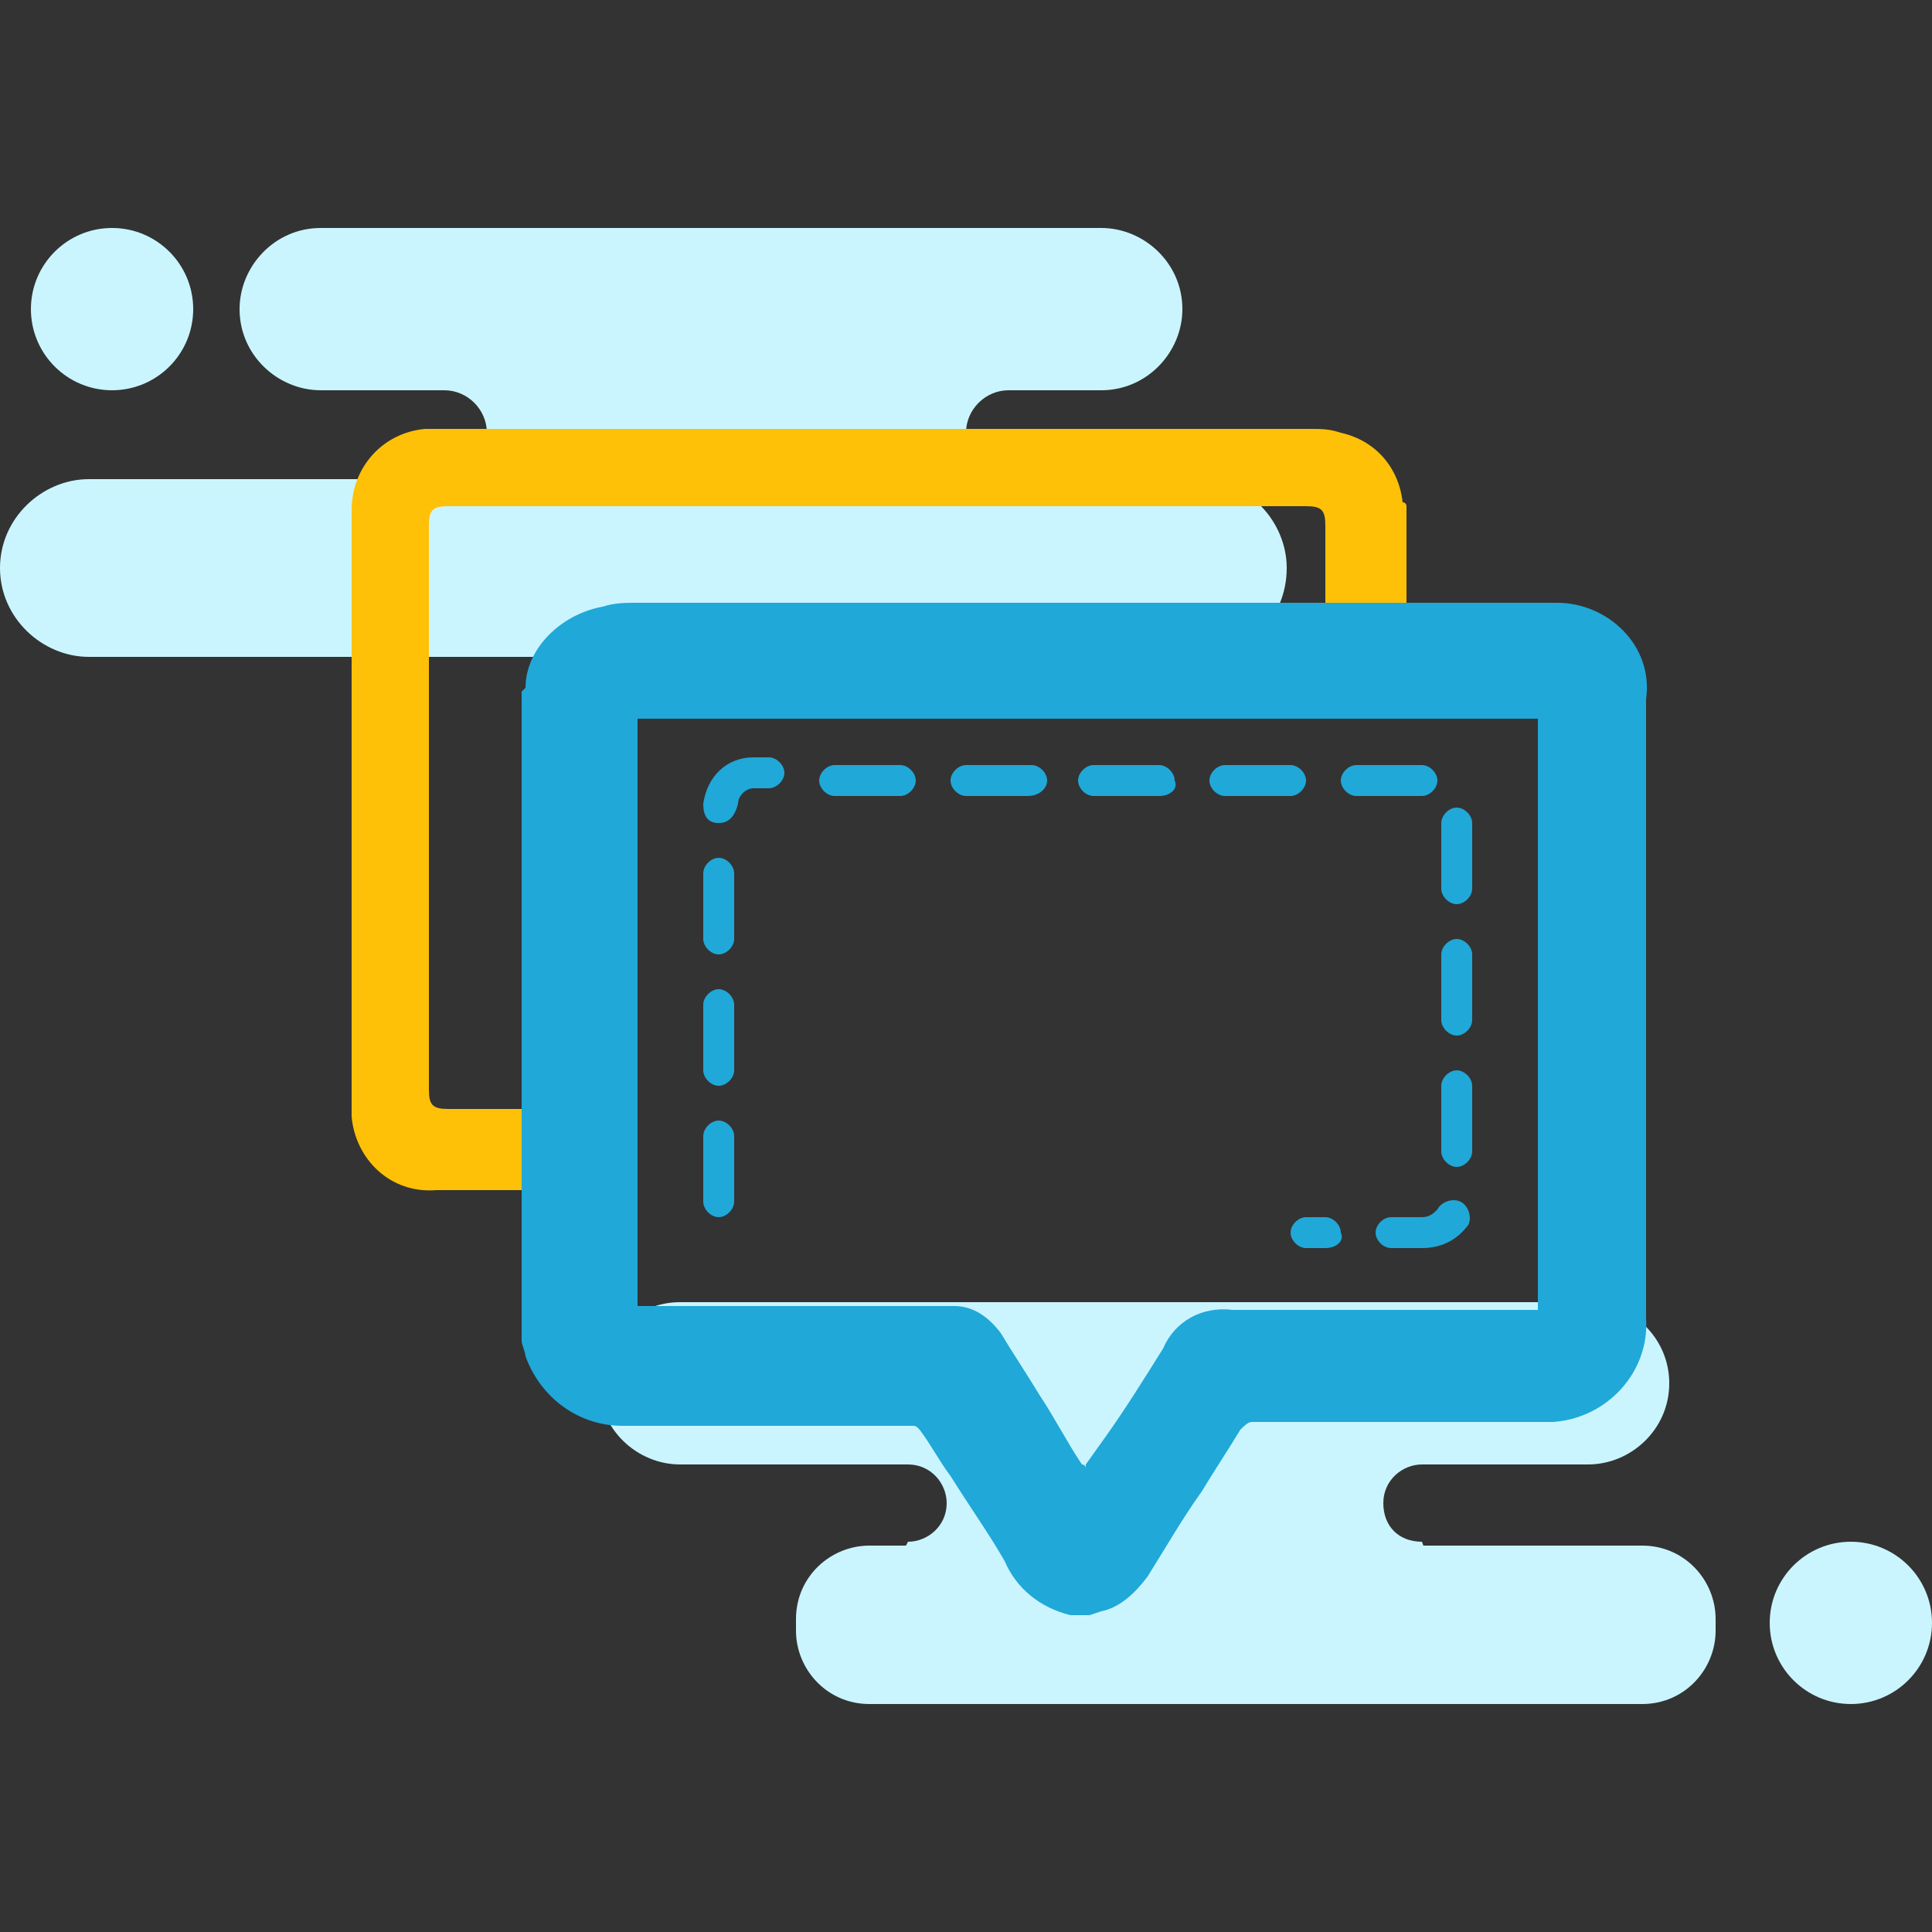 <?xml version="1.0" encoding="utf-8"?>
<!-- Generator: Adobe Illustrator 23.0.6, SVG Export Plug-In . SVG Version: 6.00 Build 0)  -->
<svg version="1.1" id="Layer_1" xmlns="http://www.w3.org/2000/svg" xmlns:xlink="http://www.w3.org/1999/xlink" x="0px" y="0px"
	 viewBox="0 0 50 50" style="enable-background:new 0 0 50 50;" xml:space="preserve">
<rect x="0" y="0" width="50" height="50" fill="#333333" stroke="none"/>
<style type="text/css">
	.st0{fill:#CAF5FF;}
	.st1{fill:#FFC107;}
	.st2{fill:#20A8D8;}
</style>
<g>
	<path class="st0" d="M28.5,10.1H8.3c-1.1,0-2.1-0.9-2.1-2.1v0c0-1.1,0.9-2.1,2.1-2.1h20.2c1.1,0,2.1,0.9,2.1,2.1v0
		C30.6,9.1,29.7,10.1,28.5,10.1z"/>
	<path class="st0" d="M31,17H2.3C1.1,17,0,16,0,14.7v0c0-1.3,1.1-2.3,2.3-2.3H31c1.3,0,2.3,1.1,2.3,2.3v0C33.3,16,32.3,17,31,17z"/>
	<circle class="st0" cx="2.9" cy="8" r="2.1"/>
	<path class="st0" d="M25,11.2c0-0.6,0.5-1.1,1.1-1.1h0.1h0c0.1-0.1,0.2-0.2,0.3-0.3H11.1v0.1c0.1,0.1,0.1,0.1,0.2,0.2h0.2
		c0.6,0,1.1,0.5,1.1,1.1s-0.5,1.1-1.1,1.1h0c-0.1,0.2-0.2,0.4-0.4,0.5V13h15.4c-0.2-0.2-0.3-0.4-0.5-0.6C25.4,12.3,25,11.8,25,11.2z
		"/>
</g>
<g>
	<path class="st0" d="M41.1,37.9H17.6c-1.1,0-2.1-0.9-2.1-2.1v0c0-1.1,0.9-2.1,2.1-2.1h23.5c1.1,0,2.1,0.9,2.1,2.1v0
		C43.2,37,42.2,37.9,41.1,37.9z"/>
	<path class="st0" d="M42.5,44.1h-20c-1.1,0-1.9-0.9-1.9-1.9v-0.3c0-1.1,0.9-1.9,1.9-1.9h20c1.1,0,1.9,0.9,1.9,1.9v0.3
		C44.4,43.2,43.6,44.1,42.5,44.1z"/>
	<circle class="st0" cx="47.9" cy="42" r="2.1"/>
	<path class="st0" d="M35.8,38.9c0-0.6,0.5-1,1-1h0.1h0c0.1-0.1,0.2-0.2,0.3-0.3h-14v0.1c0.1,0.1,0.1,0.1,0.1,0.2h0.2
		c0.6,0,1,0.5,1,1c0,0.6-0.5,1-1,1h0c-0.1,0.2-0.2,0.3-0.3,0.5v0.1h14c-0.2-0.2-0.3-0.3-0.4-0.6C36.2,39.9,35.8,39.5,35.8,38.9z"/>
</g>
<g>
	<path class="st1" d="M9.1,28.6c0,0.1,0,0.2,0,0.3c0.1,1.1,1,2,2.2,1.9h2.4v-2.1h-2.1c-0.4,0-0.5-0.1-0.5-0.5V13.6
		c0-0.4,0.1-0.5,0.5-0.5h22.2c0.4,0,0.5,0.1,0.5,0.5v2.3h2.1v-2.8c0,0,0-0.1-0.1-0.1c-0.1-0.9-0.7-1.6-1.6-1.8
		c-0.3-0.1-0.5-0.1-0.8-0.1H11c0,0,0,0,0,0c-1.1,0.1-1.9,1-1.9,2.1V28.6z"/>
	<path class="st2" d="M40.3,15.6H16.5c-0.3,0-0.6,0-0.9,0.1c-1.1,0.2-2,1.1-2,2.1l-0.1,0.1v16.5l0,0.3c0,0.1,0.1,0.3,0.1,0.4
		c0.4,1.1,1.4,1.8,2.5,1.8h7.5c0.1,0,0.1,0,0.2,0.1c0.3,0.4,0.5,0.8,0.8,1.2c0.5,0.8,1,1.5,1.4,2.2c0.3,0.7,0.9,1.2,1.7,1.4l0.5,0
		l0.3-0.1c0.5-0.1,0.9-0.5,1.2-0.9c0.5-0.8,0.9-1.5,1.4-2.2c0.3-0.5,0.7-1.1,1-1.6c0.1-0.1,0.2-0.2,0.3-0.2l7.8,0
		c1.4-0.1,2.5-1.3,2.4-2.7V18.1C42.8,16.7,41.6,15.6,40.3,15.6z M28.1,37.9L28.1,38c0,0,0,0,0,0l0,0c0,0,0-0.1-0.1-0.1
		c-0.4-0.6-0.7-1.2-1.1-1.8c-0.3-0.5-0.7-1.1-1-1.6c-0.3-0.4-0.7-0.7-1.2-0.7h-8.1c0,0,0,0-0.1,0c0,0,0,0,0-0.1V18.6c0,0,0,0,0,0
		c0,0,0,0,0.1,0l23.1,0c0,0,0,0,0.1,0c0,0,0,0,0,0.1v15.1c0,0,0,0.1,0,0.1c0,0,0,0-0.1,0l-7.8,0c-0.8-0.1-1.5,0.3-1.8,1
		c-0.5,0.8-1,1.6-1.5,2.3L28.1,37.9z"/>
	<g>
		<path class="st2" d="M36.8,32.3H36c-0.2,0-0.4-0.2-0.4-0.4c0-0.2,0.2-0.4,0.4-0.4h0.8c0.2,0,0.3-0.1,0.4-0.2
			c0.1-0.2,0.4-0.3,0.6-0.2c0.2,0.1,0.3,0.4,0.2,0.6C37.7,32.1,37.3,32.3,36.8,32.3z M34.3,32.3h-0.5c-0.2,0-0.4-0.2-0.4-0.4
			c0-0.2,0.2-0.4,0.4-0.4h0.5c0.2,0,0.4,0.2,0.4,0.4C34.8,32.1,34.6,32.3,34.3,32.3z M18.6,31.5c-0.2,0-0.4-0.2-0.4-0.4v-1.7
			c0-0.2,0.2-0.4,0.4-0.4c0.2,0,0.4,0.2,0.4,0.4v1.7C19,31.3,18.8,31.5,18.6,31.5z M37.7,30.2c-0.2,0-0.4-0.2-0.4-0.4v-1.7
			c0-0.2,0.2-0.4,0.4-0.4s0.4,0.2,0.4,0.4v1.7C38.1,30,37.9,30.2,37.7,30.2z M18.6,28.1c-0.2,0-0.4-0.2-0.4-0.4V26
			c0-0.2,0.2-0.4,0.4-0.4c0.2,0,0.4,0.2,0.4,0.4v1.7C19,27.9,18.8,28.1,18.6,28.1z M37.7,26.8c-0.2,0-0.4-0.2-0.4-0.4v-1.7
			c0-0.2,0.2-0.4,0.4-0.4s0.4,0.2,0.4,0.4v1.7C38.1,26.6,37.9,26.8,37.7,26.8z M18.6,24.7c-0.2,0-0.4-0.2-0.4-0.4v-1.7
			c0-0.2,0.2-0.4,0.4-0.4c0.2,0,0.4,0.2,0.4,0.4v1.7C19,24.5,18.8,24.7,18.6,24.7z M37.7,23.4c-0.2,0-0.4-0.2-0.4-0.4v-1.7
			c0-0.2,0.2-0.4,0.4-0.4s0.4,0.2,0.4,0.4V23C38.1,23.2,37.9,23.4,37.7,23.4z M18.6,21.3C18.6,21.3,18.6,21.3,18.6,21.3
			c-0.3,0-0.4-0.2-0.4-0.5c0.1-0.7,0.6-1.2,1.3-1.2h0.4c0.2,0,0.4,0.2,0.4,0.4c0,0.2-0.2,0.4-0.4,0.4h-0.4c-0.2,0-0.4,0.2-0.4,0.4
			C19,21.2,18.8,21.3,18.6,21.3z M36.8,20.6h-1.7c-0.2,0-0.4-0.2-0.4-0.4c0-0.2,0.2-0.4,0.4-0.4h1.7c0.2,0,0.4,0.2,0.4,0.4
			C37.2,20.4,37,20.6,36.8,20.6z M33.4,20.6h-1.7c-0.2,0-0.4-0.2-0.4-0.4c0-0.2,0.2-0.4,0.4-0.4h1.7c0.2,0,0.4,0.2,0.4,0.4
			C33.8,20.4,33.6,20.6,33.4,20.6z M30,20.6h-1.7c-0.2,0-0.4-0.2-0.4-0.4c0-0.2,0.2-0.4,0.4-0.4H30c0.2,0,0.4,0.2,0.4,0.4
			C30.5,20.4,30.3,20.6,30,20.6z M26.6,20.6H25c-0.2,0-0.4-0.2-0.4-0.4c0-0.2,0.2-0.4,0.4-0.4h1.7c0.2,0,0.4,0.2,0.4,0.4
			C27.1,20.4,26.9,20.6,26.6,20.6z M23.3,20.6h-1.7c-0.2,0-0.4-0.2-0.4-0.4c0-0.2,0.2-0.4,0.4-0.4h1.7c0.2,0,0.4,0.2,0.4,0.4
			C23.7,20.4,23.5,20.6,23.3,20.6z"/>
	</g>
</g>
</svg>
